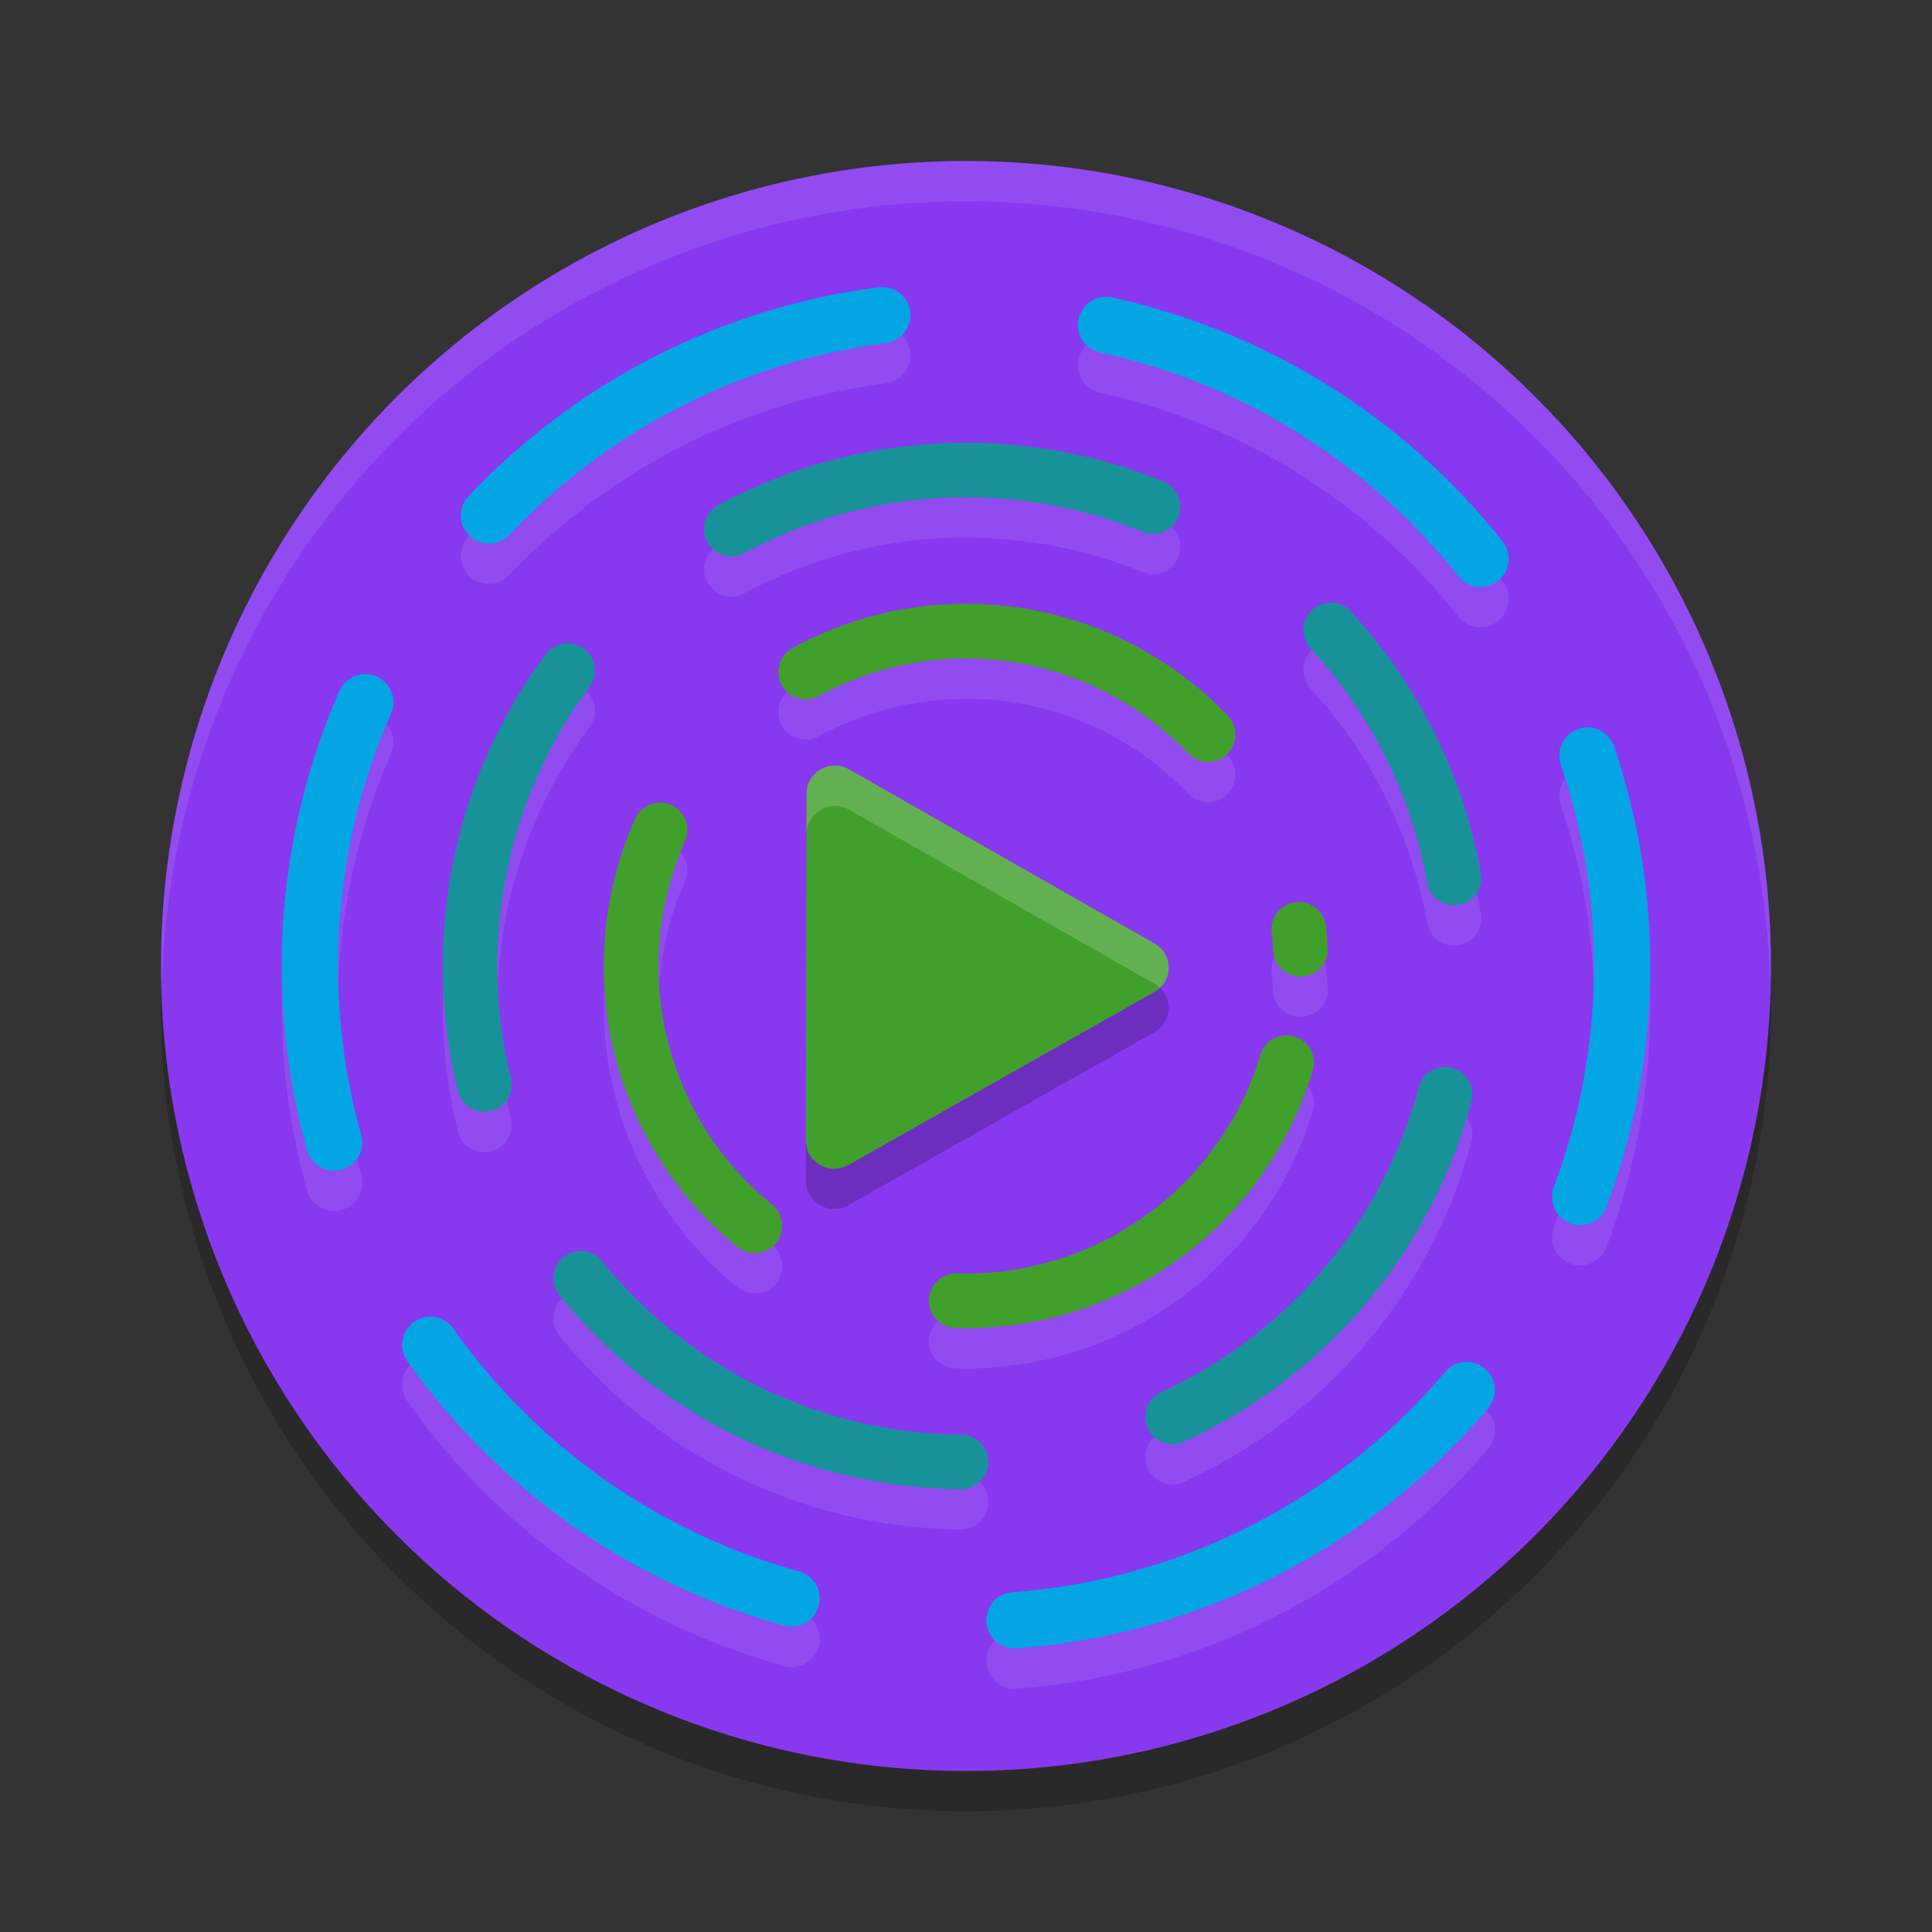 <svg xmlns="http://www.w3.org/2000/svg" width="48" height="48" version="1.1">
 <rect width="100%" height="100%" fill="#333333" stroke="none"/>
 <circle style="opacity:0.2" cx="24" cy="25" r="20"/>
 <circle style="fill:#8839ef" cx="24" cy="24" r="20"/>
 <circle style="opacity:0.1;fill:none;stroke:#eff1f5;stroke-width:1.359;stroke-linecap:round;stroke-linejoin:round;stroke-dasharray:10.872, 5.436;stroke-dashoffset:13.454" cx="22.722" cy="26.167" r="8.32" transform="rotate(-2.861)"/>
 <circle style="opacity:0.1;fill:none;stroke:#eff1f5;stroke-width:1.355;stroke-linecap:round;stroke-linejoin:round;stroke-dasharray:10.837, 5.419;stroke-dashoffset:40.003" cx="10.746" cy="32.947" r="12.322" transform="rotate(-25.767)"/>
 <path style="opacity:0.1;fill:#eff1f5" d="M 24,4 A 20,20 0 0 0 4,24 20,20 0 0 0 4.021,24.582 20,20 0 0 1 24,5 20,20 0 0 1 43.979,24.418 20,20 0 0 0 44,24 20,20 0 0 0 24,4 Z"/>
 <circle style="opacity:0.1;fill:none;stroke:#eff1f5;stroke-width:1.398;stroke-linecap:round;stroke-linejoin:round;stroke-dasharray:11.185, 5.592;stroke-dashoffset:40" cx="31.915" cy="-13.507" r="16.301" transform="rotate(69.107)"/>
 <circle style="fill:none;stroke:#179299;stroke-width:1.355;stroke-linecap:round;stroke-linejoin:round;stroke-dasharray:10.837, 5.419;stroke-dashoffset:40.003" cx="11.18" cy="32.047" r="12.322" transform="rotate(-25.767)"/>
 <circle style="fill:none;stroke:#04a5e5;stroke-width:1.398;stroke-linecap:round;stroke-linejoin:round;stroke-dasharray:11.185, 5.592;stroke-dashoffset:40" cx="30.981" cy="-13.863" r="16.301" transform="rotate(69.107)"/>
 <circle style="fill:none;stroke:#40a02b;stroke-width:1.359;stroke-linecap:round;stroke-linejoin:round;stroke-dasharray:10.872, 5.436;stroke-dashoffset:13.454" cx="22.772" cy="25.168" r="8.32" transform="rotate(-2.861)"/>
 <g transform="matrix(0.282,0,0,0.282,6.61,6.982)">
  <path style="opacity:0.2" d="m 50.173,46.241 a 2.497,2.457 0 0 0 -2.557,2.454 l -0.028,15.298 -0.028,15.305 a 2.497,2.457 0 0 0 3.742,2.134 l 13.484,-7.629 13.484,-7.629 a 2.497,2.457 0 0 0 0.007,-4.261 L 64.822,54.245 51.365,46.568 a 2.497,2.457 0 0 0 -1.192,-0.327 z"/>
 </g>
 <g transform="matrix(0.282,0,0,0.282,6.61,5.982)">
  <path style="fill:#40a02b" d="m 50.173,46.241 a 2.497,2.457 0 0 0 -2.557,2.454 l -0.028,15.298 -0.028,15.305 a 2.497,2.457 0 0 0 3.742,2.134 l 13.484,-7.629 13.484,-7.629 a 2.497,2.457 0 0 0 0.007,-4.261 L 64.822,54.245 51.365,46.568 a 2.497,2.457 0 0 0 -1.192,-0.327 z"/>
 </g>
 <g style="fill:#eff1f5;opacity:0.2" transform="matrix(0.282,0,0,0.282,6.61,5.982)">
  <path style="fill:#eff1f5" transform="matrix(3.552,0,0,3.552,-23.478,-21.246)" d="M 20.736 19 A 0.703 0.692 0 0 0 20.016 19.691 L 20.008 23.998 L 20 28.307 A 0.703 0.692 0 0 0 20.002 28.338 L 20.008 24.998 L 20.016 20.691 A 0.703 0.692 0 0 1 20.736 20 A 0.703 0.692 0 0 1 21.07 20.092 L 24.859 22.254 L 28.648 24.412 A 0.703 0.692 0 0 1 28.781 24.512 A 0.703 0.692 0 0 0 28.648 23.412 L 24.859 21.254 L 21.07 19.092 A 0.703 0.692 0 0 0 20.736 19 z"/>
 </g>
</svg>
